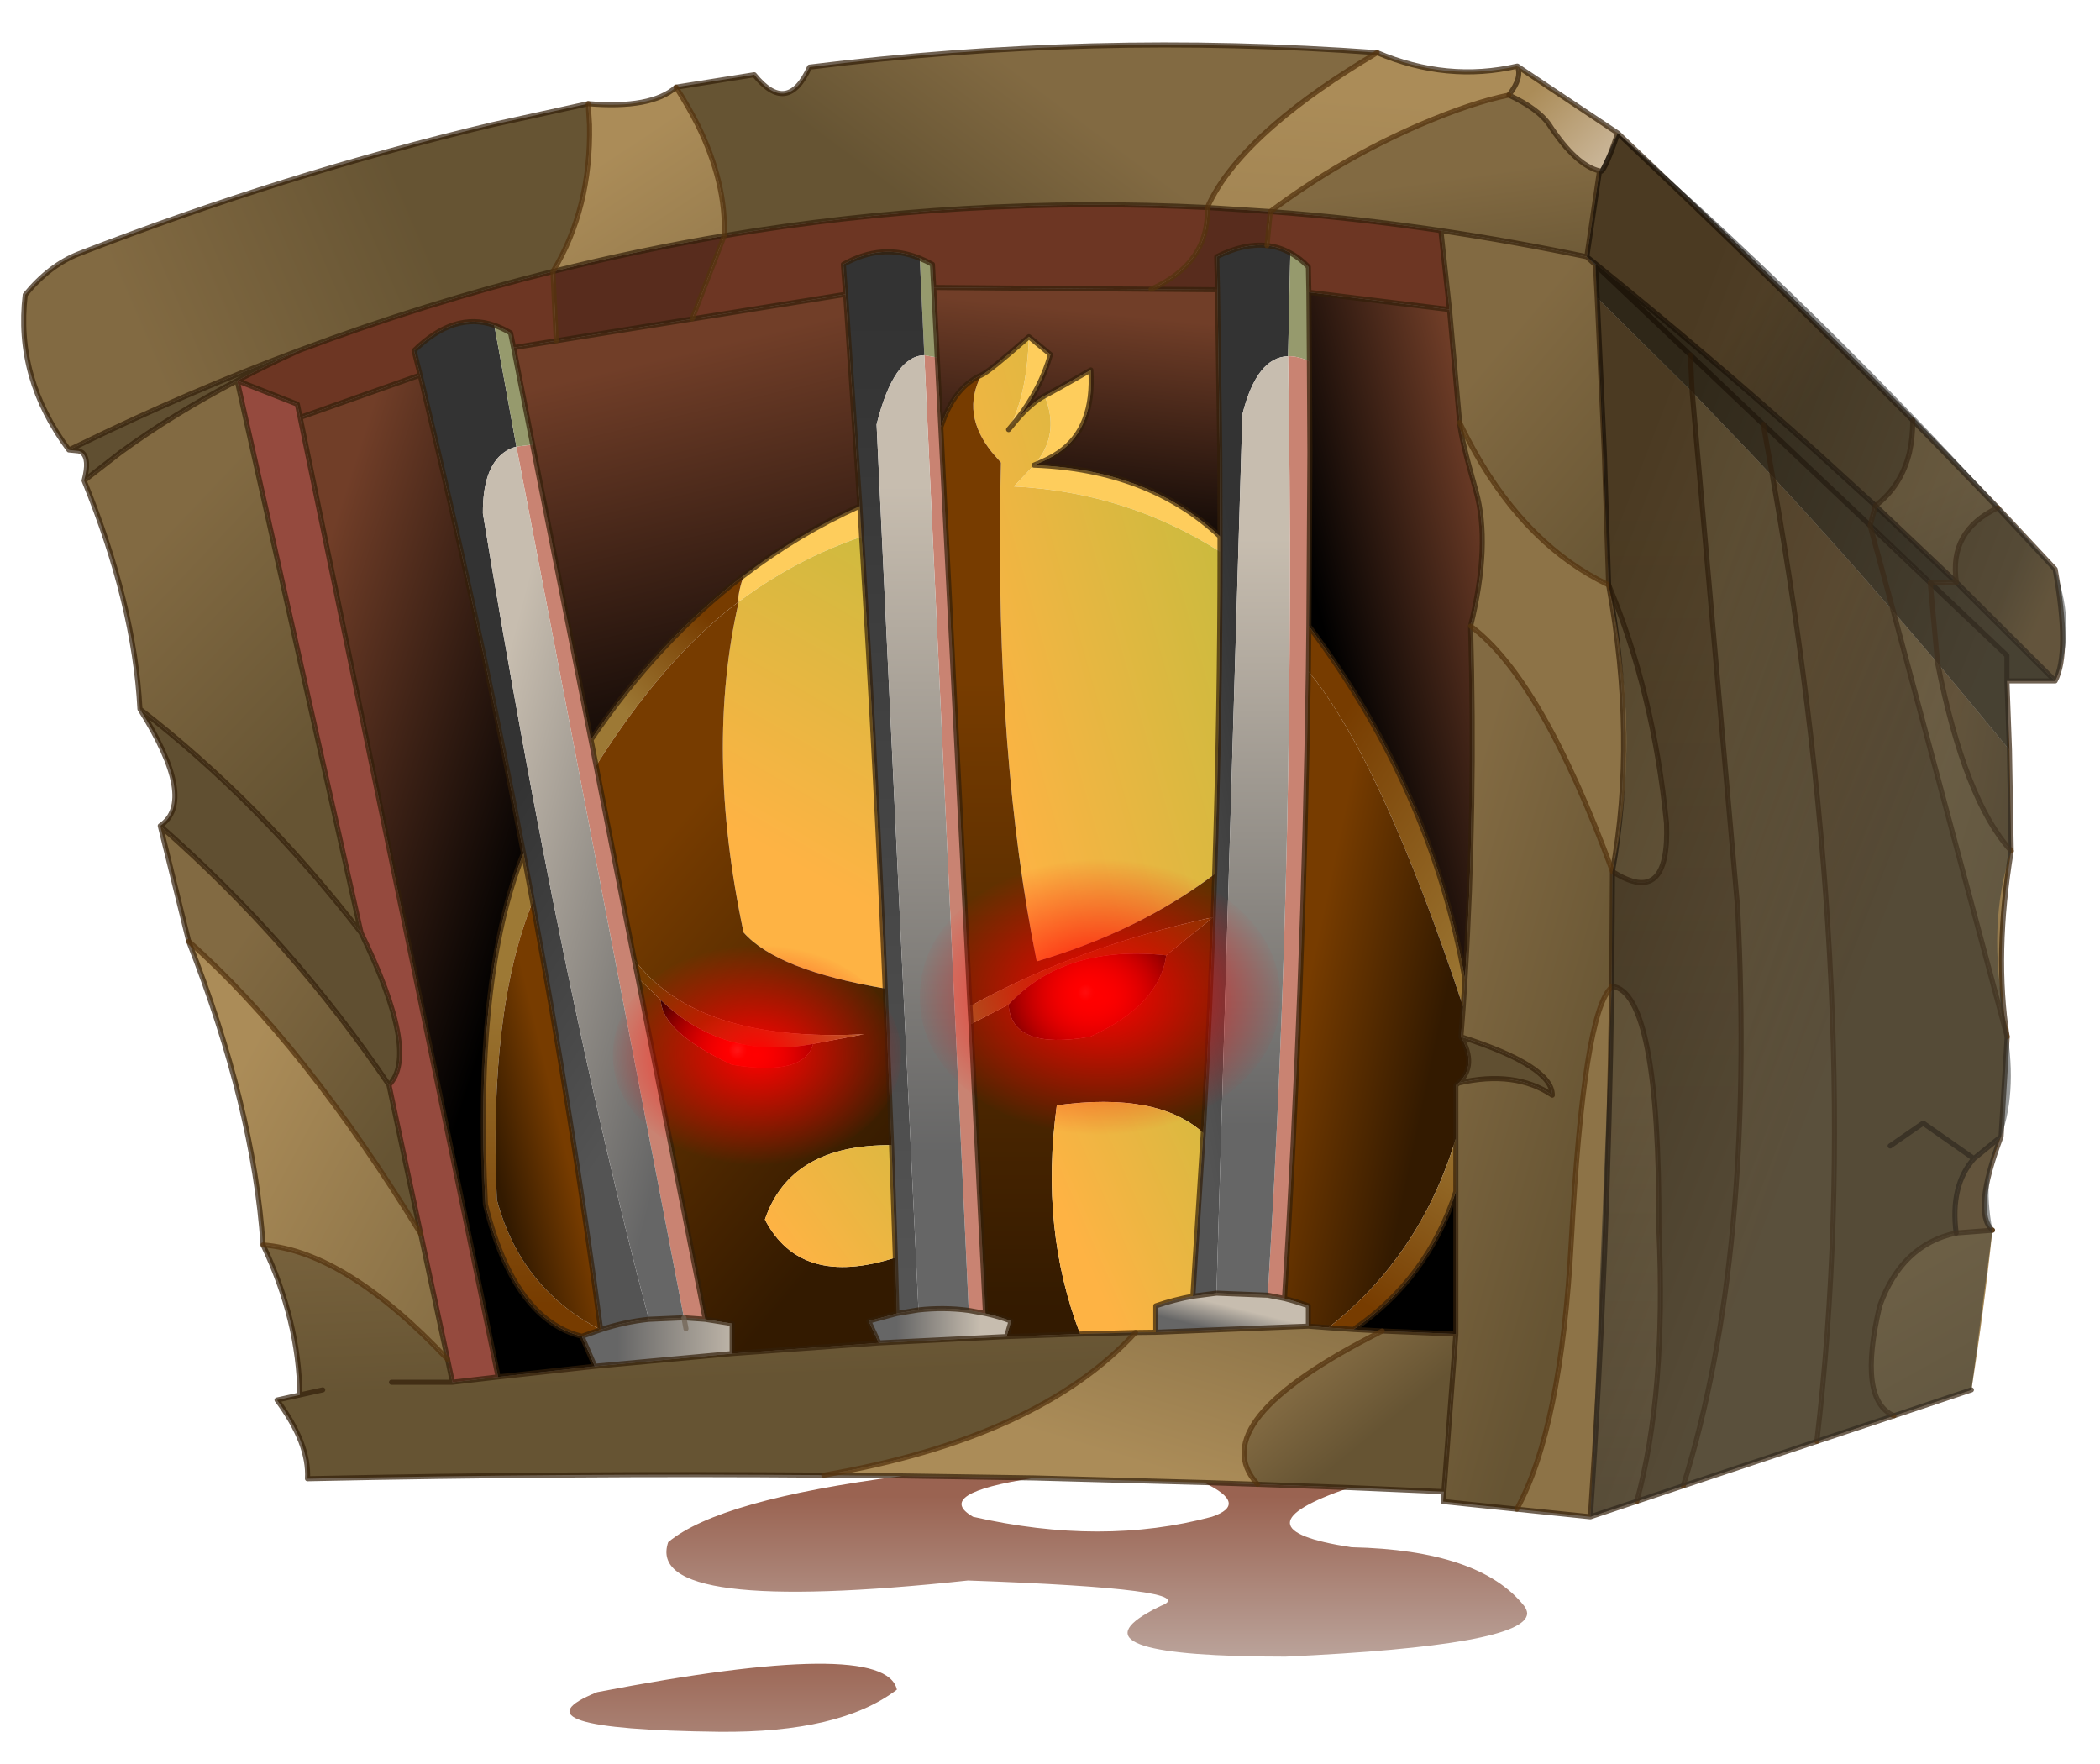 <svg width="206" height="173" xmlns="http://www.w3.org/2000/svg" xmlns:xlink="http://www.w3.org/1999/xlink"><defs><linearGradient y2="3.597" y1=".294" x2=".105" x1=".557" spreadMethod="pad" id="d"><stop stop-color="#ab8c58" offset="0"/><stop stop-color="#876f45" offset="1"/></linearGradient><linearGradient y2=".923" y1=".237" x2=".868" x1=".204" spreadMethod="pad" id="e"><stop stop-color="#ab8c58" offset="0"/><stop stop-color="#cbb79a" offset="1"/></linearGradient><linearGradient y2="1.342" y1=".529" x2=".713" x1=".481" spreadMethod="pad" id="f"><stop stop-color="#826a42" offset="0"/><stop stop-color="#665433" offset="1"/></linearGradient><linearGradient y2=".723" y1=".515" x2=".697" x1=".46" spreadMethod="pad" id="g"><stop stop-color="#987745" offset="0"/><stop stop-color="#7c633b" offset="1"/></linearGradient><linearGradient y2="1.104" y1=".252" x2=".955" x1=".479" spreadMethod="pad" id="h"><stop stop-color="#826a42" offset="0"/><stop stop-color="#665433" offset="1"/></linearGradient><linearGradient y2=".579" y1=".439" x2=".229" x1=".585" spreadMethod="pad" id="i"><stop stop-color="#826a42" offset="0"/><stop stop-color="#665433" offset="1"/></linearGradient><linearGradient y2="1.11" y1=".097" x2=".429" x1=".546" spreadMethod="pad" id="j"><stop stop-color="#713e28" offset="0"/><stop offset="1"/></linearGradient><linearGradient y2=".36" y1=".94" x2=".577" x1=".304" spreadMethod="pad" id="k"><stop stop-color="#545454" offset="0"/><stop stop-color="#333" offset="1"/></linearGradient><linearGradient y2="3.419" y1="9.044" x2="-1.828" x1="-3.077" spreadMethod="pad" id="l"><stop stop-color="#80804d" offset="0"/><stop stop-color="#969a6d" offset="1"/></linearGradient><linearGradient y2=".681" y1=".126" x2=".263" x1=".844" spreadMethod="pad" id="m"><stop stop-color="#713e28" offset="0"/><stop offset="1"/></linearGradient><linearGradient y2=".179" y1=".728" x2=".917" x1=".112" spreadMethod="pad" id="n"><stop stop-color="#feb344" offset="0"/><stop stop-color="#cabb3e" offset="1"/></linearGradient><linearGradient y2="1.092" y1=".187" x2=".877" x1=".293" spreadMethod="pad" id="o"><stop stop-color="#773c00" offset="0"/><stop stop-color="#9d7935" offset="1"/></linearGradient><linearGradient y2=".728" y1=".181" x2=".47" x1=".195" spreadMethod="pad" id="p"><stop stop-color="#ab8c58" offset="0"/><stop stop-color="#876f45" offset="1"/></linearGradient><linearGradient y2=".695" y1=".174" x2=".501" x1=".501" spreadMethod="pad" id="q"><stop stop-color="#987745" offset="0"/><stop stop-color="#7c633b" offset="1"/></linearGradient><linearGradient y2=".813" y1=".168" x2=".619" x1=".191" spreadMethod="pad" id="r"><stop stop-color="#826a42" offset="0"/><stop stop-color="#665433" offset="1"/></linearGradient><linearGradient y2=".192" y1=".822" x2=".636" x1=".636" spreadMethod="pad" id="s"><stop stop-color="#666" offset="0"/><stop stop-color="#c7bdaf" offset="1"/></linearGradient><linearGradient y2="1.406" y1=".416" x2=".812" x1=".458" spreadMethod="pad" id="t"><stop stop-color="#ab8c58" offset="0"/><stop stop-color="#876f45" offset="1"/></linearGradient><linearGradient y2=".464" y1=".139" x2=".413" x1=".228" spreadMethod="pad" id="u"><stop stop-color="#987745" offset="0"/><stop stop-color="#7c633b" offset="1"/></linearGradient><linearGradient y2=".393" y1=".58" x2=".488" x1=".79" spreadMethod="pad" id="v"><stop stop-color="#987745" offset="0"/><stop stop-color="#7c633b" offset="1"/></linearGradient><linearGradient y2=".808" y1=".374" x2="1.281" x1=".174" spreadMethod="pad" id="w"><stop stop-color="#987745" offset="0"/><stop stop-color="#7c633b" offset="1"/></linearGradient><linearGradient y2="1.32" y1=".105" x2="1.491" x1=".333" spreadMethod="pad" id="x"><stop stop-color="#ab8c58" offset="0"/><stop stop-color="#876f45" offset="1"/></linearGradient><linearGradient y2="1.829" y1=".22" x2="1.079" x1=".427" spreadMethod="pad" id="y"><stop stop-color="#ab8c58" offset="0"/><stop stop-color="#876f45" offset="1"/></linearGradient><linearGradient y2=".995" y1=".194" x2=".5" x1=".5" spreadMethod="pad" id="z"><stop stop-color="#ab8c58" offset="0"/><stop stop-color="#876f45" offset="1"/></linearGradient><linearGradient y2=".815" y1=".468" x2=".61" x1=".126" spreadMethod="pad" id="A"><stop stop-color="#773c00" offset="0"/><stop stop-color="#331a00" offset="1"/></linearGradient><linearGradient y2=".975" y1=".32" x2=".5" x1=".5" spreadMethod="pad" id="B"><stop stop-color="#773c00" offset="0"/><stop stop-color="#331a00" offset="1"/></linearGradient><linearGradient y2="1.008" y1=".331" x2="-.337" x1=".775" spreadMethod="pad" id="C"><stop stop-color="#773c00" offset="0"/><stop stop-color="#9d7935" offset="1"/></linearGradient><linearGradient y2="-.1" y1=".599" x2="1.287" x1=".217" spreadMethod="pad" id="D"><stop stop-color="#feb344" offset="0"/><stop stop-color="#cabb3e" offset="1"/></linearGradient><linearGradient y2=".462" y1=".824" x2=".612" x1=".263" spreadMethod="pad" id="F"><stop stop-color="#666" offset="0"/><stop stop-color="#c7bdaf" offset="1"/></linearGradient><linearGradient y2=".035" y1=".735" x2="1.185" x1=".439" spreadMethod="pad" id="G"><stop stop-color="#ab8c58" offset="0"/><stop stop-color="#876f45" offset="1"/></linearGradient><linearGradient y2=".578" y1="-.436" x2=".509" x1=".351" spreadMethod="pad" id="H"><stop stop-color="#826a42" offset="0"/><stop stop-color="#665433" offset="1"/></linearGradient><linearGradient y2=".616" y1=".357" x2=".7" x1=".363" spreadMethod="pad" id="I"><stop stop-color="#826a42" offset="0"/><stop stop-color="#665433" offset="1"/></linearGradient><linearGradient y2="-.212" y1=".912" x2=".839" x1=".388" spreadMethod="pad" id="J"><stop stop-color="#773c00" offset="0"/><stop stop-color="#9d7935" offset="1"/></linearGradient><linearGradient y2="1.939" y1=".112" x2=".5" x1=".5" spreadMethod="pad" id="K"><stop stop-color="#9a6351" offset="0"/><stop stop-color="#dce6e7" offset="1"/></linearGradient><linearGradient y2=".45" y1=".589" x2=".729" x1=".194" spreadMethod="pad" id="L"><stop stop-color="#826a42" offset="0"/><stop stop-color="#665433" offset="1"/></linearGradient><linearGradient y2=".821" y1=".241" x2=".653" x1=".346" spreadMethod="pad" id="M"><stop stop-color="#826a42" offset="0"/><stop stop-color="#665433" offset="1"/></linearGradient><linearGradient y2="1.694" y1=".389" x2="1.104" x1=".294" spreadMethod="pad" id="N"><stop stop-color="#ab8c58" offset="0"/><stop stop-color="#876f45" offset="1"/></linearGradient><linearGradient y2=".703" y1="10.274" x2="-1.681" x1="-1.681" spreadMethod="pad" id="O"><stop stop-color="#80804d" offset="0"/><stop stop-color="#969a6d" offset="1"/></linearGradient><linearGradient y2=".072" y1=".967" x2=".58" x1=".58" spreadMethod="pad" id="P"><stop stop-color="#545454" offset="0"/><stop stop-color="#333" offset="1"/></linearGradient><linearGradient y2="1.115" y1=".129" x2=".677" x1=".492" spreadMethod="pad" id="Q"><stop stop-color="#713e28" offset="0"/><stop offset="1"/></linearGradient><linearGradient y2=".455" y1=".89" x2=".48" x1=".629" spreadMethod="pad" id="R"><stop stop-color="#545454" offset="0"/><stop stop-color="#333" offset="1"/></linearGradient><linearGradient y2="3.749" y1="7.368" x2=".849" x1="1.76" spreadMethod="pad" id="S"><stop stop-color="#80804d" offset="0"/><stop stop-color="#969a6d" offset="1"/></linearGradient><linearGradient y2=".163" y1=".864" x2=".212" x1=".833" spreadMethod="pad" id="T"><stop stop-color="#666" offset="0"/><stop stop-color="#c7bdaf" offset="1"/></linearGradient><linearGradient y2=".768" y1=".182" x2=".291" x1=".711" spreadMethod="pad" id="U"><stop stop-color="#773c00" offset="0"/><stop stop-color="#9d7935" offset="1"/></linearGradient><linearGradient y2=".632" y1=".097" x2=".659" x1=".171" spreadMethod="pad" id="V"><stop stop-color="#713e28" offset="0"/><stop offset="1"/></linearGradient><linearGradient y2="-.136" y1=".726" x2=".695" x1=".495" spreadMethod="pad" id="W"><stop stop-color="#feb344" offset="0"/><stop stop-color="#cabb3e" offset="1"/></linearGradient><linearGradient y2=".134" y1=".838" x2=".59" x1=".59" spreadMethod="pad" id="X"><stop stop-color="#666" offset="0"/><stop stop-color="#c7bdaf" offset="1"/></linearGradient><linearGradient y2=".886" y1=".228" x2=".722" x1=".415" spreadMethod="pad" id="Y"><stop stop-color="#773c00" offset="0"/><stop stop-color="#331a00" offset="1"/></linearGradient><linearGradient y2=".779" y1=".562" x2=".662" x1=".347" spreadMethod="pad" id="Z"><stop stop-color="#773c00" offset="0"/><stop stop-color="#9d7935" offset="1"/></linearGradient><linearGradient y2=".497" y1=".497" x2="1.088" x1=".236" spreadMethod="pad" id="ab"><stop stop-color="#666" offset="0"/><stop stop-color="#c7bdaf" offset="1"/></linearGradient><linearGradient y2="-.261" y1=".865" x2="1.642" x1=".265" spreadMethod="pad" id="ac"><stop stop-color="#feb344" offset="0"/><stop stop-color="#cabb3e" offset="1"/></linearGradient><linearGradient y2=".496" y1=".496" x2=".787" x1=".197" spreadMethod="pad" id="ad"><stop stop-color="#666" offset="0"/><stop stop-color="#c7bdaf" offset="1"/></linearGradient><linearGradient y2=".259" y1=".935" x2=".5" x1=".5" spreadMethod="pad" id="ae"><stop stop-color="#773c00" offset="0"/><stop stop-color="#9d7935" offset="1"/></linearGradient><linearGradient y2=".858" y1=".524" x2=".275" x1=".639" spreadMethod="pad" id="af"><stop stop-color="#773c00" offset="0"/><stop stop-color="#331a00" offset="1"/></linearGradient><linearGradient y2="1.003" y1=".333" x2=".936" x1=".168" spreadMethod="pad" id="ag"><stop stop-color="#ab8c58" offset="0"/><stop stop-color="#876f45" offset="1"/></linearGradient><linearGradient y2=".848" y1=".267" x2=".847" x1=".32" spreadMethod="pad" id="ah"><stop stop-color="#826a42" offset="0"/><stop stop-color="#665433" offset="1"/></linearGradient><linearGradient y2="3.909" y1=".133" x2=".5" x1=".5" spreadMethod="pad" id="ai"><stop stop-color="#9a6351" offset="0"/><stop stop-color="#dce6e7" offset="1"/></linearGradient><linearGradient y2=".664" y1=".234" x2=".498" x1=".101" spreadMethod="pad" id="am"><stop stop-opacity=".51" offset="0"/><stop stop-opacity=".51" stop-color="#303232" offset="1"/></linearGradient><radialGradient spreadMethod="pad" r="819.2" id="E" gradientUnits="userSpaceOnUse" gradientTransform="translate(8.15 20.6) scale(.021)" cy="0" cx="0"><stop stop-color="#fe9292" offset=".008"/><stop stop-color="red" offset=".098"/><stop offset="1"/></radialGradient><radialGradient spreadMethod="pad" r="819.2" id="aa" gradientUnits="userSpaceOnUse" gradientTransform="matrix(.023 0 0 .023 -60.45 31.95)" cy="0" cx="0"><stop stop-color="#fe9292" offset=".008"/><stop stop-color="red" offset=".098"/><stop offset="1"/></radialGradient><radialGradient spreadMethod="pad" r="819.2" id="ak" gradientUnits="userSpaceOnUse" gradientTransform="scale(.058)" cy="0" cx="0"><stop stop-color="red" offset="0"/><stop stop-opacity="0" stop-color="red" offset="1"/></radialGradient><path fill-rule="evenodd" fill="url(#ak)" d="M32.5-33.65Q46-19.7 46 0T32.5 33.55Q19.05 47.5 0 47.5t-32.5-13.95Q-46 19.7-46 0q0-19.7 13.5-33.65Q-19.05-47.5 0-47.5t32.5 13.85" transform="translate(46 47.5)" id="aj"/><path fill-rule="evenodd" fill="url(#am)" d="M45.05-28.4h-9.5l.85 33.5q-4.85 14.5-1.2 33.35 2.6 13.45-.8 22.9-3.85 7.25-1.7 18.45l-4.15 31.45-75.05 25 4.2-104.35.15-22.75q5.85-26.2-.75-56.45l-2.6-63-1.7-1.65 2.5-16.9 3.6-7.45Q4.7-96.15 45.05-50.4q4.45 12.1 0 22" transform="translate(47.2 136.3)" id="al"/><path fill-rule="evenodd" fill-opacity="0" fill="#f0f" d="M102.95 45H0V0h102.95v45" id="an"/><use xlink:href="#aj" width="92" height="95" id="b"/><use xlink:href="#al" width="94.45" height="272.55" id="c"/><use xlink:href="#an" width="102.95" height="45" id="aq"/><g id="ao" stroke-opacity="0" stroke-linejoin="round" stroke-linecap="round" stroke="#f0f" fill="none"><path d="M187.95-293.5v380h-380v-380h380M92.95.6H-97" transform="translate(192.55 294)"/><path d="m187.95-293.5-190 190 190 190m-379.95 0 189.95-190-190-190" transform="translate(192.55 294)"/></g><g transform="translate(201.65 166.6)" id="ap"><use xlink:href="#a" width="402.6" transform="translate(-201.65 -166.6)" height="332.75"/><use xlink:href="#b" width="92" transform="matrix(.772 0 0 .572 -24.645 -5.749)" height="95"/><use xlink:href="#b" width="92" transform="matrix(.617 0 0 .457 -85.096 11.13)" height="95"/><use xlink:href="#c" width="94.45" transform="translate(106.75 -148.75)" height="272.55"/></g><g id="a"><path fill-rule="evenodd" fill="url(#d)" d="M93.05-161.95q1.05 2.25-1.65 5.7-7.25 1.45-17.5 5.85-15.65 6.75-29.5 17.1l-12.4-.8q3.5-7.9 13.2-16.3 8-6.95 20.25-14.2 13.8 5.85 27.6 2.65" transform="translate(201.65 166.6)"/><path fill-rule="evenodd" fill="url(#e)" d="M91.4-156.25q2.7-3.45 1.65-5.7l19.8 13.2q-2.9 8.55-3.6 7.45-4.65-1.1-9.9-9.1-2.1-3.1-7.95-5.85" transform="translate(201.65 166.6)"/><path fill-rule="evenodd" fill="url(#f)" d="M44.4-133.3q13.85-10.35 29.5-17.1 10.25-4.4 17.5-5.85 5.85 2.75 7.95 5.85 5.25 8 9.9 9.1l-2.5 16.9q-14.4-3-28.75-5.15-16.85-2.5-33.6-3.75" transform="translate(201.65 166.6)"/><path fill-rule="evenodd" fill="url(#g)" d="M109.25-141.3q.7 1.1 3.6-7.45 28.7 27.15 58.1 56.55 0 3.45-.65 6.35-1.6 6.6-6.7 10.5l-11.5-10.5q-21.05-18.9-43.55-37.1l-1.8-1.45 2.5-16.9" transform="translate(201.65 166.6)"/><path fill-rule="evenodd" fill="url(#h)" d="m106.75-124.4 1.7 1.6.35 6.5 1.4 30.45.85 26.1q-15.85-7.55-26.3-26.1-1.6-2.85-3.05-5.9l-2-22.25-1.7-15.55q14.35 2.15 28.75 5.15" transform="translate(201.65 166.6)"/><path fill-rule="evenodd" fill="#604f31" d="m108.45-122.8.1-.15q22.5 18.2 43.55 37.1l11.5 10.5-1.05 3.9L141.5-91.4l-14.35-13.65-18.7-17.75 18.7 17.75L141.5-91.4l21.05 19.95 4.6 16.95-4.6-16.95 11.85 11.3h.05-.05l1.45 15.8-1.45-15.8h.05l5.1-.1L199-40.85h-9.5v-5l-15.05-14.3 15.05 14.3v5l.5 13.6-14.15-17.1-8.7-10.15q-11.95-13.85-23.8-26.6l-1.85-10.3 1.85 10.3-4.45-4.75-11.4-11.9-18.7-18.55-.35-6.5m18.7 17.75.35 7.3-.35-7.3m-45.2 134.3q18 5.75 18 11.5-7.35-4.95-18.45-2.4 3.7-3.5.45-9.1m-274.2-115.6 2-.95q21.6-10.55 43.5-18.7-6.45 2.9-12.35 6-12.65 6.6-23 14.15l-7.15 5.55q1.15-4.3-.4-5.55l-.6-.3-2-.2m18 74.05q7.35-4.95-4-23 23.6 18.25 43.55 44.05 11.6 23.85 5.5 30-19-28.15-45.05-51.05" transform="translate(201.65 166.6)"/><path fill-rule="evenodd" fill="url(#i)" d="M65.45-164.6q-12.25 7.25-20.25 14.2-9.7 8.4-13.2 16.3-48.15-2.35-95.15 5.55.4-10.4-5.25-21.85-1.85-3.65-4.25-7.4l15.4-2.45q6.55 8.1 10.9-1.5 55.7-6.95 111.8-2.85" transform="translate(201.65 166.6)"/><path fill-rule="evenodd" fill="url(#j)" d="m20.9-118 13.1.1.45 32.05.05 16.55Q20.45-82.5-2.15-83.35q2.95-1.15 4.9-2.5 7.05-4.85 6.3-16.25-7 4-9.1 5.1-2.5 1.3-5.4 4.6 4.7-6.15 6.55-12.75l-4.25-3.5q-7.85 6.9-9.35 7.55-5.5 2.45-8 10.3l-.7-13.75-.7-13.8 42.8.35" transform="translate(201.65 166.6)"/><path fill-rule="evenodd" fill="#582c1d" d="m32-134.1 12.4.8-.65 6.7q-4.5-.5-9.9 2.2l.15 6.5-13.1-.1q11.5-5.1 11.1-16.1m-95.15 5.55-6.35 16.4-26.75 4.3-.65-13.65q16.8-4.2 33.75-7.05" transform="translate(201.65 166.6)"/><path fill-rule="evenodd" fill="url(#k)" d="m34.5-69.3-.05-16.55L34-117.9l-.15-6.5q5.4-2.7 9.9-2.2 2.45.25 4.6 1.45l-.45 20.35q-6.15.15-9 11.45l-5.1 173.1-4.65.6L31.2 48.2q1.45-25.75 2.25-51 1.05-32.15 1.05-63.5v-3" transform="translate(201.65 166.6)"/><path fill-rule="evenodd" fill="#6d3623" d="m20.9-118-42.8-.35-.25-4.55q-1.25-.7-2.5-1.2-7.5-3.05-15.05 1.2l.45 5.9-30.25 4.85 6.35-16.4q47-7.9 95.15-5.55.4 11-11.1 16.1m22.85-8.6.65-6.7q16.75 1.25 33.6 3.75L79.7-114 52-117.4l-.1-5q-1.65-1.75-3.55-2.75-2.15-1.2-4.6-1.45M-159.1-100q5.9-3.1 12.35-6 24.75-9.25 49.85-15.5l.65 13.65-8.4 1.35-.6-2.9q-1.6-.95-3.2-1.5-7.9-2.75-15.8 5l1.2 4.8-23.65 8.35-.55-2.6-11.85-4.65" transform="translate(201.65 166.6)"/><path fill-rule="evenodd" fill="url(#l)" d="M48.35-125.15q1.9 1 3.55 2.75l.1 5 .1 13.6q-2.25-1.05-4.2-1l.45-20.35" transform="translate(201.65 166.6)"/><path fill-rule="evenodd" fill="url(#m)" d="m52-117.4 27.7 3.4 2 22.25q.2 2.95 3.2 13.45 2.95 10.5-1.05 26.65 1 35.65-1.1 69.55Q76.25-19.25 52-51.65l.2-34.2-.1-17.95-.1-13.6" transform="translate(201.65 166.6)"/><path fill-rule="evenodd" fill="#c98372" d="m-21.2-104.55.7 13.75 5.75 114.05.2 3.5 2.85 57-3.3-.6L-23.75-105l2.55.45m73.3.75.1 17.95-.2 34.2-.1 8.9Q50.95 20.1 47.2 80.8l-3.3-.65q5.6-90.7 4-184.95 1.95-.05 4.2 1M-104.1-87l3.2-.4 11.5 58.15 1 5.1L-80.9 14l.75 3.65L-66.9 84.9l-4.2-.3-33-171.6" transform="translate(201.65 166.6)"/><path fill-rule="evenodd" fill="#fecd5c" d="m-3.15-108.65 4.25 3.5q-1.85 6.6-6.55 12.75l-1.7 2.05q3.65-6.8 4-18.3M-.05-97q2.1-1.1 9.1-5.1.75 11.4-6.3 16.25-1.95 1.35-4.9 2.5 22.6.85 36.65 14.05v3Q16-78.05-6.1-79.15l3.95-4.2q1.05-1.2 1.8-2.5 2.8-5.05.3-11.15m-36.4 21.7.35 6.05q-12.95 4.4-24.2 12.8-.35-1.05.95-5.15 10.7-8.2 22.9-13.7" transform="translate(201.65 166.6)"/><path fill-rule="evenodd" fill="url(#n)" d="M-12.5-101.1q1.5-.65 9.35-7.55-.35 11.5-4 18.3l1.7-2.05q2.9-3.3 5.4-4.6 2.5 6.1-.3 11.15-.75 1.3-1.8 2.5l-3.95 4.2Q16-78.05 34.5-66.3q0 31.35-1.05 63.5Q18.55 8.45-1.6 14.4q-8.1-40.05-7.15-93.65l.1-4.6-1.75-2q-6.15-7.6-2.1-15.25" transform="translate(201.65 166.6)"/><path fill-rule="evenodd" fill="url(#o)" d="M52-51.65q24.25 32.4 30.75 69.55l-.35 5.45q-16.15-48.7-30.5-66.1l.1-8.9" transform="translate(201.65 166.6)"/><path fill-rule="evenodd" fill="url(#p)" d="m127.5-97.75 11.4 11.9 4.45 4.75q18.7 105.55 8.7 190.05l-26.3 8.75q14.2-45.5 10.7-114L127.5-97.75" transform="translate(201.65 166.6)"/><path fill-rule="evenodd" fill="#8d7347" d="M83.85-51.65q4-16.15 1.05-26.65-3-10.5-3.2-13.45 1.45 3.05 3.05 5.9 10.45 18.55 26.3 26.1 5.5 30.25.75 56.4-14-37.95-27.95-48.3m9.1 173.95q8.75-15.8 10.75-52.95 2.45-45.15 7.95-49.9-.7 52.8-4.2 104.35l-14.5-1.5" transform="translate(201.65 166.6)"/><path fill-rule="evenodd" fill="url(#q)" d="m111.05-59.75-.85-26.1-1.4-30.45 18.7 18.55L136.45 3.7q3.5 68.5-10.7 114l-9.15 3.05q5.8-21.3 4.35-53.5.15-46.9-9.25-47.95h-.05l.15-22.6q11.3 7.2 10.65-9.5-2.55-25.85-11.4-46.95" transform="translate(201.65 166.6)"/><path fill-rule="evenodd" fill="#987745" d="M111.65 19.3h.05l-.05.15v-.15.15-.15m.15-22.6v-.05.05m76.55 52.2q-5.65 15-1.7 18.45l-7.15.55q-1.2-9.35 3.5-14.65l5.35-4.35" transform="translate(201.65 166.6)"/><path fill-rule="evenodd" fill="url(#r)" d="M82.75 17.9q2.1-33.9 1.1-69.55Q97.8-41.3 111.8-3.35v.05l-.15 22.6v.15q-5.5 4.75-7.95 49.9-2 37.15-10.75 52.95l-14.5-1.5.15-1.95 2.35-31.05v-49l.55-.45q11.1-2.55 18.45 2.4 0-5.75-18-11.5l.45-5.9.35-5.45" transform="translate(201.65 166.6)"/><path fill-rule="evenodd" fill="#ab8c58" d="M111.05-59.75q8.85 21.1 11.4 46.95.65 16.7-10.65 9.5v-.05q4.75-26.15-.75-56.4" transform="translate(201.65 166.6)"/><path fill-rule="evenodd" fill="url(#s)" d="M47.9-104.8q1.6 94.25-4 184.95l-10.1-.4 5.1-173.1q2.85-11.3 9-11.45" transform="translate(201.65 166.6)"/><path fill-rule="evenodd" fill="url(#t)" d="M163.6-75.35q5.1-3.9 6.7-10.5.65-2.9.65-6.35l5.55 5.65 11.2 11.6q-9.7 4.55-8.15 14.7l-15.95-15.1" transform="translate(201.65 166.6)"/><path fill-rule="evenodd" fill="#514328" d="m162.55-71.45 1.05-3.9 15.95 15.1-5.1.1h-.05l-11.85-11.3" transform="translate(201.65 166.6)"/><path fill-rule="evenodd" fill="url(#u)" d="M143.35-81.1q11.85 12.75 23.8 26.6l22.4 83.75-1.2 19.65-5.35 4.35q-4.7 5.3-3.5 14.65-10.75 2.3-15.05 14.35-4.4 18.55 2.8 21.65l-15.2 5.05q10-84.5-8.7-190.05M166.5 50.75l6.5-4.5 10 7-10-7-6.5 4.5" transform="translate(201.65 166.6)"/><path fill-rule="evenodd" fill="url(#v)" d="M179.55-60.25Q178-70.4 187.7-74.95l11.3 12.1q2.95 16.4 0 22l-19.45-19.4" transform="translate(201.65 166.6)"/><path fill-rule="evenodd" fill="url(#w)" d="M175.85-44.35 190-27.25l.35 19.9q-9.15-10-14.5-37" transform="translate(201.65 166.6)"/><path fill-rule="evenodd" fill="url(#x)" d="m167.15-54.5 8.7 10.15q5.35 27 14.5 37-3.35 20.3-.8 36.6l-22.4-83.75" transform="translate(201.65 166.6)"/><path fill-rule="evenodd" fill="url(#y)" d="M186.65 67.35q-1.7 16-4.15 31.45l-15.25 5.1q-7.2-3.1-2.8-21.65 4.3-12.05 15.05-14.35l7.15-.55" transform="translate(201.65 166.6)"/><path fill-rule="evenodd" fill="url(#z)" d="M111.7 19.3q9.4 1.05 9.25 47.95 1.45 32.2-4.35 53.5l-9.15 3.05q3.5-51.55 4.2-104.35l.05-.15" transform="translate(201.65 166.6)"/><path fill-rule="evenodd" fill="url(#A)" d="M47.2 80.8q3.75-60.7 4.7-123.55 14.35 17.4 30.5 66.1l-.45 5.9q3.25 5.6-.45 9.1l-.55.45v10.5q-7.05 23.2-25.1 37.25l-3.95-.3v-4q-2.35-.85-4.7-1.45" transform="translate(201.65 166.6)"/><path fill-rule="evenodd" fill="url(#B)" d="M-20.5-90.8q2.5-7.85 8-10.3-4.05 7.65 2.1 15.25l1.75 2-.1 4.6Q-9.7-25.65-1.6 14.4 18.55 8.45 33.45-2.8q-.8 25.25-2.25 51-9-8.15-28.85-5.45Q-1 67.15 6.95 87.8l-14.5.5.9-3.05q-2.5-.95-5.05-1.5l-2.85-57 7.4-3.85q.55 9.05 16.05 6.35Q22.6 23 23.9 13.2l9.25-7.5Q6.5 11.45-14.75 23.25L-20.5-90.8" transform="translate(201.65 166.6)"/><path fill-rule="evenodd" fill="url(#C)" d="M-14.75 23.25Q6.5 11.45 33.15 5.7l-9.25 7.5Q3.85 11.05-7.15 22.9l-7.4 3.85-.2-3.5" transform="translate(201.65 166.6)"/><path fill-rule="evenodd" fill="url(#D)" d="m31.2 48.2-2.05 32.15q-3.6.65-7.3 1.9v5.2l-4 .05-10.9.3Q-1 67.15 2.35 42.75q19.85-2.7 28.85 5.45" transform="translate(201.65 166.6)"/><path fill-rule="evenodd" fill="url(#E)" d="M23.9 13.2q-1.3 9.8-15 16.05-15.5 2.7-16.05-6.35 11-11.85 31.05-9.7" transform="translate(201.65 166.6)"/><path fill-rule="evenodd" fill="url(#F)" d="m43.9 80.15 3.3.65q2.35.6 4.7 1.45v4l-30.05 1.2v-5.2q3.7-1.25 7.3-1.9l4.65-.6 10.1.4" transform="translate(201.65 166.6)"/><path fill-rule="evenodd" fill="url(#G)" d="m17.85 87.5 4-.05 30.05-1.2 3.95.3 4.95.35 5.65.3Q30.7 105.15 41.9 117.4l-10.6-.35-33.45-.9-25.95-.4-15.45-.15q42.3-7.3 61.4-28.1" transform="translate(201.65 166.6)"/><path fill-rule="evenodd" fill="url(#H)" d="m-7.55 88.3 14.5-.5 10.9-.3q-19.1 20.8-61.4 28.1-50.1-.4-101.7.7.4-6.9-6-15.5l4.5-1q-.2-14.75-7.25-29.55 16.35 1.3 36.35 22.55l.95 4.5 9-1.05 19.05-2.1 27.05-2.5 28.9-2.1 25.15-1.25m-121.15 9h12-12m-18.05 2.5 4.5-1-4.5 1" transform="translate(201.65 166.6)"/><path fill-rule="evenodd" fill="url(#I)" d="m80.95 87.8-2.35 31.05-18.55-.8-18.15-.65q-11.2-12.25 24.55-30.2l14.5.6" transform="translate(201.65 166.6)"/><path fill-rule="evenodd" d="M80.95 59.75V87.8l-14.5-.6-5.65-.3q14.6-9.95 20.15-27.15" transform="translate(201.65 166.6)"/><path fill-rule="evenodd" fill="url(#J)" d="M80.95 49.3v10.45Q75.4 76.95 60.8 86.9l-4.95-.35Q73.9 72.5 80.95 49.3" transform="translate(201.65 166.6)"/><path fill-rule="evenodd" fill="url(#K)" d="m-28.1 115.75 25.95.4q-19.95 3.05-12 7.65 25.45 5.8 47.05 0 7.35-2.5-1.6-6.75l10.6.35 18.15.65q-23.75 8.1.35 11.75 25.25.55 34 11.55.55.75.6 1.45-.05 6.35-47.6 8.55-42 0-27.3-8.55 1.15-.7 2.75-1.45 8.85-3.35-38-5-63.95 6.85-59.05-7.55 10.05-8.4 46.1-13.05" transform="translate(201.65 166.6)"/><path fill-rule="evenodd" fill="url(#L)" d="M-192.25-86.35q-10.55-14.15-8.6-30.55 4.8-5.85 10.6-8.1 40.55-15.7 81.4-25.4l18.9-4.15.25 4.15q.35 16.45-7.2 28.9-25.1 6.25-49.85 15.5-21.9 8.15-43.5 18.7l-2 .95" transform="translate(201.65 166.6)"/><path fill-rule="evenodd" fill="url(#M)" d="m-189.25-80.3 7.15-5.55q10.35-7.55 23-14.15l24.4 108.75q-19.95-25.8-43.55-44.05-1.1-20.75-11-45" transform="translate(201.65 166.6)"/><path fill-rule="evenodd" fill="url(#N)" d="M-89.95-154.55q12.4 1.05 17.3-3.25 2.4 3.75 4.25 7.4 5.65 11.45 5.25 21.85-16.95 2.85-33.75 7.05 7.55-12.45 7.2-28.9l-.25-4.15" transform="translate(201.65 166.6)"/><path fill-rule="evenodd" fill="url(#O)" d="m-21.9-118.35.7 13.8-2.55-.45-.9-19.1q1.25.5 2.5 1.2l.25 4.55" transform="translate(201.65 166.6)"/><path fill-rule="evenodd" fill="url(#P)" d="m-39.25-117-.45-5.9q7.55-4.25 15.05-1.2l.9 19.1q-6.05.15-9.4 13.65l8.25 174.4-4.25.7-.3-11-.75-22.15-1.25-30.85q-1.85-43.9-4.65-89l-.35-6.05-.7-10.55-2.1-31.15" transform="translate(201.65 166.6)"/><path fill-rule="evenodd" fill="url(#Q)" d="m-69.5-112.15 30.25-4.85 2.1 31.15.7 10.55q-12.2 5.5-22.9 13.7Q-76.2-48.75-89.4-29.25l-11.5-58.15-3.75-19.1 8.4-1.35 26.75-4.3" transform="translate(201.65 166.6)"/><path fill-rule="evenodd" fill="url(#R)" d="m-123.05-101.1-1.2-4.8q7.9-7.75 15.8-5l4.35 23.9q-1.4.35-2.45 1.15-4.2 3.05-4.15 12Q-95.2 20.2-78 84.9q-4.8.5-9.5 2.05-5.55-41.55-13.4-84.25l-1.8-9.6q-7.4-39-16.75-78.95l-3.6-15.25" transform="translate(201.65 166.6)"/><path fill-rule="evenodd" fill="url(#S)" d="M-108.45-110.9q1.6.55 3.2 1.5l.6 2.9 3.75 19.1-3.2.4-4.35-23.9" transform="translate(201.65 166.6)"/><path fill-rule="evenodd" fill="url(#T)" d="m-104.1-87 33 171.6-6.9.3q-17.2-64.7-32.7-158.75-.05-8.95 4.15-12 1.05-.8 2.45-1.15" transform="translate(201.65 166.6)"/><path fill-rule="evenodd" fill="#954a3e" d="m-159.1-100 11.85 4.65.55 2.6 39 189-9 1.05-.95-4.5-5.3-24.75-6.25-29.3q6.1-6.15-5.5-30L-159.1-100" transform="translate(201.65 166.6)"/><path fill-rule="evenodd" fill="url(#U)" d="m-88.4-24.15-1-5.1q13.2-19.5 30.05-32.35-1.3 4.1-.95 5.15-14.7 11-28.1 32.3" transform="translate(201.65 166.6)"/><path fill-rule="evenodd" fill="url(#V)" d="m-146.7-92.75 23.65-8.35 3.6 15.25Q-110.1-45.9-102.7-6.9q-9.75 24.25-7.5 69.15 1.65 6.65 3.95 11.65 5.6 12.05 15.05 14.35l2.55 5.9-19.05 2.1-39-189" transform="translate(201.65 166.6)"/><path fill-rule="evenodd" fill="url(#W)" d="M-36.1-69.25q2.8 45.1 4.65 89-21.35-3.6-27.9-11.05-7.65-35.95-.95-65.15 11.25-8.4 24.2-12.8" transform="translate(201.65 166.6)"/><path fill-rule="evenodd" fill="url(#X)" d="M-23.75-105-15 83.15q-4.85-.65-9.9-.1l-8.25-174.4q3.35-13.5 9.4-13.65" transform="translate(201.65 166.6)"/><path fill-rule="evenodd" fill="url(#Y)" d="m-66.9 84.9-13.25-67.25 4.5 4.35q.2 6.35 14 12.75 14.25 2.35 16-4.1l10-1.9q-33 1.7-45.25-14.75l-7.5-38.15q13.4-21.3 28.1-32.3-6.7 29.2.95 65.15 6.55 7.45 27.9 11.05l1.25 30.85q-19.95-.15-24.95 14.65 7 13.5 25.7 7.5l.3 11-5.55 1.5 2 4.3-28.9 2.1v-5.9l-5.3-.85" transform="translate(201.65 166.6)"/><path fill-rule="evenodd" fill="url(#Z)" d="M-80.15 17.65-80.9 14q12.25 16.45 45.25 14.75l-10 1.9q-17.65 3.3-30-8.65l-4.5-4.35" transform="translate(201.65 166.6)"/><path fill-rule="evenodd" fill="url(#aa)" d="M-45.65 30.65q-1.75 6.45-16 4.1-13.8-6.4-14-12.75 12.35 11.95 30 8.65" transform="translate(201.65 166.6)"/><path fill-rule="evenodd" fill="url(#ab)" d="m-71.1 84.6 4.2.3 5.3.85v5.9l-27.05 2.5-2.55-5.9 3.7-1.3q4.7-1.55 9.5-2.05l6.9-.3.4 2.15-.4-2.15" transform="translate(201.65 166.6)"/><path fill-rule="evenodd" fill="url(#ac)" d="m-30.2 50.6.75 22.15q-18.7 6-25.7-7.5 5-14.8 24.95-14.65" transform="translate(201.65 166.6)"/><path fill-rule="evenodd" fill="url(#ad)" d="M-11.7 83.75q2.55.55 5.05 1.5l-.9 3.05-25.15 1.25-2-4.3 5.55-1.5 4.25-.7q5.05-.55 9.9.1l3.3.6" transform="translate(201.65 166.6)"/><path fill-rule="evenodd" fill="url(#ae)" d="m-102.7-6.9 1.8 9.6q-8.7 21.35-7.05 58.65 4.7 17.55 20.45 25.6l-3.7 1.3q-9.45-2.3-15.05-14.35-2.3-5-3.95-11.65-2.25-44.9 7.5-69.15" transform="translate(201.65 166.6)"/><path fill-rule="evenodd" fill="url(#af)" d="M-100.9 2.7q7.85 42.7 13.4 84.25-15.75-8.05-20.45-25.6-1.65-37.3 7.05-58.65" transform="translate(201.65 166.6)"/><path fill-rule="evenodd" fill="url(#ag)" d="m-122.95 68.05 5.3 24.75q-20-21.25-36.35-22.55-1.85-27.2-14.65-59.8 22.85 20.25 45.7 57.6" transform="translate(201.65 166.6)"/><path fill-rule="evenodd" fill="url(#ah)" d="m-129.2 38.75 6.25 29.3q-22.85-37.35-45.7-57.6l-5.6-22.75q26.05 22.9 45.05 51.05" transform="translate(201.65 166.6)"/><path fill-rule="evenodd" fill="url(#ai)" d="M-64.2 166.15q-42.1-.5-24-7.8 56.75-10.95 59.05-.5-11.2 8.55-35.05 8.3" transform="translate(201.65 166.6)"/><path stroke-opacity=".702" stroke-linejoin="round" stroke-linecap="round" stroke="#331f09" fill="none" d="M91.4-156.25q2.7-3.45 1.65-5.7-13.8 3.2-27.6-2.65M32-134.1l12.4.8q16.75 1.25 33.6 3.75 14.35 2.15 28.75 5.15l1.7 1.6 18.7 17.75L141.5-91.4l21.05 19.95m-71.15-84.8q5.85 2.75 7.95 5.85 5.25 8 9.9 9.1.7 1.1 3.6-7.45l-19.8-13.2m15.5 39-1.8-1.45 2.5-16.9m-.7 18.35q22.5 18.2 43.55 37.1l11.5 10.5 15.95 15.1m-8.6-31.95q-29.4-29.4-58.1-56.55m-4.05 32.45-.35-6.5m79.25 47.85-11.2-11.6-5.55-5.65M34-117.9l-13.1-.1-42.8-.35.7 13.8.7 13.75q2.5-7.85 8-10.3 1.5-.65 9.35-7.55l4.25 3.5q-1.85 6.6-6.55 12.75 2.9-3.3 5.4-4.6 2.1-1.1 9.1-5.1.75 11.4-6.3 16.25-1.95 1.35-4.9 2.5 22.6.85 36.65 14.05l-.05-16.55L34-117.9l-.15-6.5q5.4-2.7 9.9-2.2 2.45.25 4.6 1.45 1.9 1 3.55 2.75l.1 5 27.7 3.4-1.7-15.55m-46-4.55q-48.15-2.35-95.15 5.55-16.95 2.85-33.75 7.05m27.4 9.35 30.25-4.85-.45-5.9q7.55-4.25 15.05-1.2 1.25.5 2.5 1.2l.25 4.55m73.9.95.1 13.6.1 17.95-.2 34.2q24.25 32.4 30.75 69.55 2.1-33.9 1.1-69.55 4-16.15 1.05-26.65-3-10.5-3.2-13.45l-2-22.25M43.9 80.15l3.3.65q3.75-60.7 4.7-123.55l.1-8.9M33.8 79.75l10.1.4M34.5-69.3v3q0 31.35-1.05 63.5-.8 25.25-2.25 51l-2.05 32.15 4.65-.6m77.25-139.5-.85-26.1-1.4-30.45m3 113-.15 22.6v.15q-.7 52.8-4.2 104.35l9.15-3.05 9.15-3.05M111.8-3.35v.05m-.75-56.45q5.5 30.25.75 56.4m62.65-56.8 15.05 14.3v5h9.5l-19.45-19.4m10.45 33-.5-13.6m-15.05-19.3h-.05l-11.85-11.3m27.8 64.1-.35-19.9m-2.3-47.7 11.3 12.1q2.95 16.4 0 22m-9.45 70.1-1.2 19.65q-5.65 15-1.7 18.45M182.5 98.8l-15.25 5.1-15.2 5.05-26.3 8.75m53.75-49.8q-1.2-9.35 3.5-14.65l-10-7-6.5 4.5m21.85-1.85L183 53.25M82.4 23.35l.35-5.45M81.5 38.35q11.1-2.55 18.45 2.4 0-5.75-18-11.5 3.25 5.6-.45 9.1l-.55.45v49l-2.35 31.05-.15 1.95 14.5 1.5m-11-93.05.45-5.9m-96.95 3.4 2.85 57q2.55.55 5.05 1.5l-.9 3.05 14.5-.5 10.9-.3 4-.05 30.05-1.2v-4q-2.35-.85-4.7-1.45m-25.35 6.65v-5.2q3.7-1.25 7.3-1.9m-72.7 35.25 15.45.15 25.95.4 33.45.9 10.6.35 18.15.65 18.55.8M66.45 87.2l-5.65-.3-4.95-.35-3.95-.3m29.05 1.55-14.5-.6m-5.65-.3q14.6-9.95 20.15-27.15m26.5 64.05-14.5-1.5m96.6-93.05q-2.55-16.3.8-36.6m-382.6-79q-10.55-14.15-8.6-30.55 4.8-5.85 10.6-8.1 40.55-15.7 81.4-25.4l18.9-4.15q12.4 1.05 17.3-3.25l15.4-2.45q6.55 8.1 10.9-1.5 55.7-6.95 111.8-2.85m-212.2 58.6q-21.9 8.15-43.5 18.7l-2 .95 2 .2.6.3q1.55 1.25.4 5.55l7.15-5.55q10.35-7.55 23-14.15 5.9-3.1 12.35-6 24.75-9.25 49.85-15.5m-77.35 109.2q7.35-4.95-4-23-1.1-20.75-11-45m93-27.55 26.75-4.3M-15 83.15l3.3.6M-123.05-101.1l-1.2-4.8q7.9-7.75 15.8-5 1.6.55 3.2 1.5l.6 2.9 8.4-1.35M-71.1 84.6l4.2.3-13.25-67.25-.75-3.65-7.5-38.15-1-5.1-11.5-58.15-3.75-19.1M-78 84.9l6.9-.3m-88-184.6 11.85 4.65.55 2.6 23.65-8.35 3.6 15.25Q-110.1-45.9-102.7-6.9l1.8 9.6q7.85 42.7 13.4 84.25 4.7-1.55 9.5-2.05M-39.25-117l2.1 31.15.7 10.55.35 6.05q2.8 45.1 4.65 89l1.25 30.85.75 22.15.3 11 4.25-.7q5.05-.55 9.9.1M-5.45-92.4l-1.7 2.05m-52.2 28.75Q-76.2-48.75-89.4-29.25m30.05-32.35q10.7-8.2 22.9-13.7m21.9 102.05-.2-3.5L-20.5-90.8M-66.9 84.9l5.3.85v5.9l28.9-2.1-2-4.3 5.55-1.5m-3.55 5.8 25.15-1.25M-134.7 8.75q11.6 23.85 5.5 30l6.25 29.3 5.3 24.75.95 4.5 9-1.05-39-189m44 85.85q-9.75 24.25-7.5 69.15 1.65 6.65 3.95 11.65 5.6 12.05 15.05 14.35l3.7-1.3m-1.15 7.2-2.55-5.9m-16.5 8 19.05-2.1 27.05-2.5m-55.1 5.65h-12m85.15 18.3q-50.1-.4-101.7.7.4-6.9-6-15.5l4.5-1q-.2-14.75-7.25-29.55-1.85-27.2-14.65-59.8l-5.6-22.75q26.05 22.9 45.05 51.05m-13.05 60.05-4.5 1m-31.5-135.1q23.6 18.25 43.55 44.05L-159.1-100" transform="translate(201.65 166.6)"/><path stroke-opacity=".749" stroke-linejoin="round" stroke-linecap="round" stroke="#54330e" fill="none" d="M65.45-164.6q-12.25 7.25-20.25 14.2-9.7 8.4-13.2 16.3m12.4.8q13.85-10.35 29.5-17.1 10.25-4.4 17.5-5.85m72.2 80.9q5.1-3.9 6.7-10.5.65-2.9.65-6.35m-8.4 20.75 1.05-3.9m15.95 15.1Q178-70.4 187.7-74.95M43.75-126.6l.65-6.7M20.9-118q11.5-5.1 11.1-16.1m-95.15 5.55-6.35 16.4M143.35-81.1l-1.85-10.3m25.65 36.9-4.6-16.95m-35.05-26.3-.35-7.3M81.7-91.75q1.45 3.05 3.05 5.9 10.45 18.55 26.3 26.1 8.85 21.1 11.4 46.95.65 16.7-10.65 9.5v-.05q-14-37.95-27.95-48.3m27.8 70.95h.05q9.4 1.05 9.25 47.95 1.45 32.2-4.35 53.5m9.15-3.05q14.2-45.5 10.7-114L127.5-97.75m52.05 37.5-5.1.1h-.05l1.45 15.8q5.35 27 14.5 37M179.5 67.9l7.15-.55m-19.4 36.55q-7.2-3.1-2.8-21.65 4.3-12.05 15.05-14.35m-67.85-48.45v-.15m-18.7 103q8.75-15.8 10.75-52.95 2.45-45.15 7.95-49.9M17.85 87.5q-19.1 20.8-61.4 28.1m85.45 1.8q-11.2-12.25 24.55-30.2m100.7-141.7 22.4 83.75M143.35-81.1q18.7 105.55 8.7 190.05M-96.9-121.5q7.55-12.45 7.2-28.9l-.25-4.15m17.3-3.25q2.4 3.75 4.25 7.4 5.65 11.45 5.25 21.85m-33.75 7.05.65 13.65M-154 70.25q16.35 1.3 36.35 22.55m-5.3-24.75q-22.85-37.35-45.7-57.6" transform="translate(201.65 166.6)"/><path stroke-opacity=".702" stroke-linejoin="round" stroke-linecap="round" stroke="#6f6152" fill="none" d="m-71.1 84.6.4 2.15" transform="translate(201.65 166.6)"/></g></defs><path fill="none" d="M-1-1h208v175H-1z"/><g><use x="92.05" y="219.5" xlink:href="#ao" width="381" transform="translate(-192.55 -294)" height="381"/><use x="184.988" y="441.117" xlink:href="#ap" width="402.85" transform="translate(-90.048 -215.506) scale(.498)" height="332.75"/><use x="-55.334" y="-44.745" xlink:href="#aq" width="102.95" transform="matrix(1.807 0 0 1.654 96 166.6)" height="45"/></g></svg>